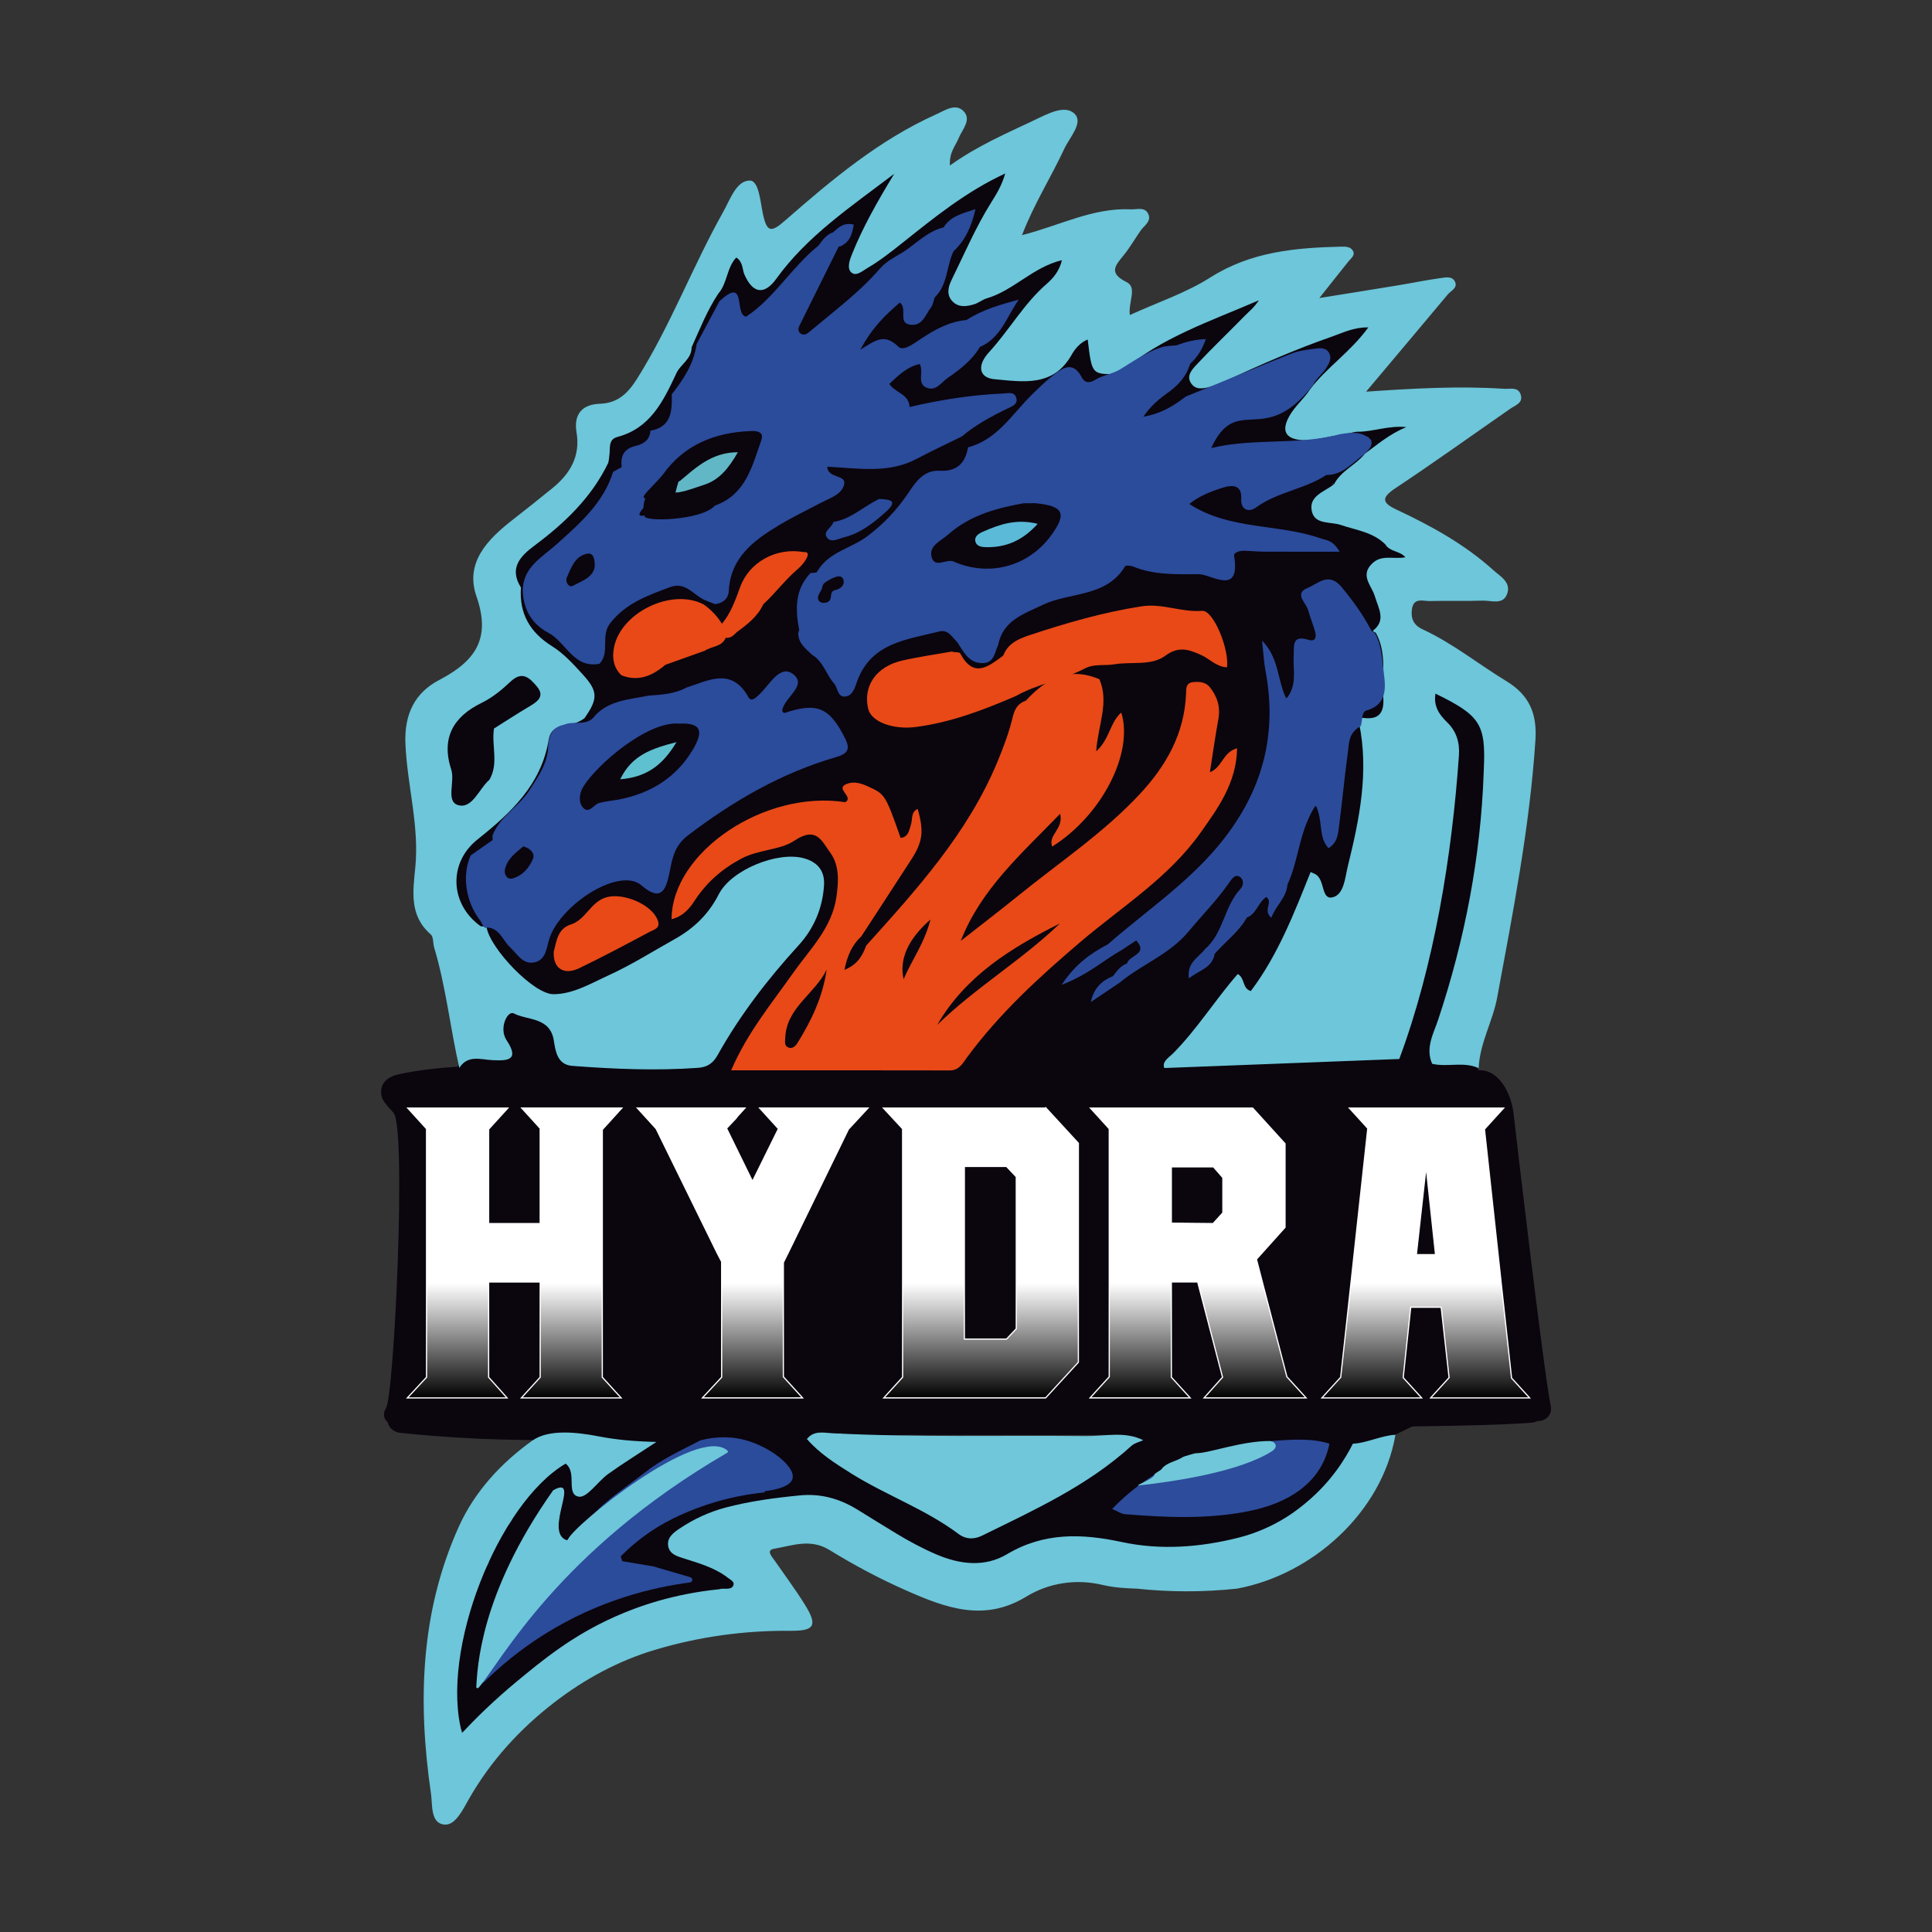 <?xml version="1.0" encoding="utf-8"?>
<!-- Generator: Adobe Illustrator 24.0.1, SVG Export Plug-In . SVG Version: 6.00 Build 0)  -->
<svg version="1.1" id="ESCUDO_COMPLETO" xmlns="http://www.w3.org/2000/svg" xmlns:xlink="http://www.w3.org/1999/xlink" x="0px"
	 y="0px" viewBox="0 0 800 800" style="enable-background:new 0 0 800 800;" xml:space="preserve">
<rect x="0" y="0" width="800" height="800" fill="#333333" stroke="none"/>
<style type="text/css">
	.st0{fill:#0B050E;}
	.st1{fill:#6DC6D9;}
	.st2{fill:url(#SVGID_1_);stroke:#FFFFFF;stroke-width:0.5;stroke-miterlimit:10;}
	.st3{fill:url(#SVGID_2_);stroke:#FFFFFF;stroke-width:0.5;stroke-miterlimit:10;}
	.st4{fill:url(#SVGID_3_);stroke:#FFFFFF;stroke-width:0.5;stroke-miterlimit:10;}
	.st5{fill:url(#SVGID_4_);stroke:#FFFFFF;stroke-width:0.5;stroke-miterlimit:10;}
	.st6{fill:url(#SVGID_5_);stroke:#FFFFFF;stroke-width:0.5;stroke-miterlimit:10;}
	.st7{fill:#6FC7D9;}
	.st8{fill:#2D4C9B;}
	.st9{fill:#2B4B9B;}
	.st10{fill:#E84917;}
	.st11{fill:#5FC0CF;}
	.st12{fill:#61B7C5;}
	.st13{fill:#2B4B9A;}
	.st14{fill:#5ABAD7;}
</style>
<g id="completo">
	<g id="marco__x2B__nombre">
		<g id="marcos">
			<path id="NEGRO" class="st0" d="M642.14,582.24c-2.92-14.15-14.62-113.92-15.37-120.91c-0.89-8.28-5.9-18.53-14.51-18.15
				c0,0-0.01,0-0.01,0c-0.5-1.76-1.98-3.24-3.77-3.63c-4.54-2.76-9.94-0.89-15.03-0.72c4.65-18.01,11.56-35.36,15.21-53.71
				c5.18-26.02,8.4-52.24,9.81-78.7c0.11-2.12,0.19-5.26-1.06-6.28c-8.26-6.73-16.89-13.02-26.77-20.48
				c0.16,8.31-1.19,16.08,3.92,19c9.05,5.17,7.23,12.17,6.45,19.61c-0.39,3.76-0.85,7.5-1.29,11.25
				c-2.69,23.12-5.22,46.22-12.41,68.6c-3.94,12.29-9.08,24.31-10.68,37.29c-0.03-0.02-0.06-0.03-0.1-0.05
				c-0.39-0.2-0.83-0.27-1.26-0.2c-9.3,1.55-18.54,3.29-27.96,4.21c-18.27,1.78-36.57-1.17-54.76,2c-0.72,0.13-1.69,0.02-2.47-0.07
				c-0.57-0.39-1.27,0.09-2.06-0.03c-0.32-0.24-0.59-0.54-0.78-0.93c-1.2-2.42,1.14-3.99,2.53-5.61c4.75-5.53,9.13-11.35,13.74-17
				c3.44-4.21,5.23-11.34,13.64-6.88c2.56,1.36,4.57-2.67,6.14-4.99c4.44-6.59,7.61-13.88,11.35-20.86
				c2.63-4.91,3.92-10.5,6.84-15.32c0.59-0.97,1.88-1.22,2.82-0.59c9.02,6.06,10.99,4.9,14.62-6.66
				c5.56-17.72,7.44-35.95,6.28-54.47c-0.2-3.19-0.51-6.48-3.69-8.13c-0.59-0.31-1.32-0.29-1.9,0.04
				c-4.47,2.49-4.11,7.32-4.82,11.59c-1.41,8.43-1.47,17.08-3.09,25.78c-0.38,2.07-3.33,2.19-3.88,0.16
				c-0.55-2.03-1.44-3.6-4.1-3.65c-5.65-0.11-6.06,5.65-7.12,9.8c-1.79,7-4.25,13.78-6.13,20.75c-0.03,0.12-0.08,0.24-0.14,0.36
				c-1.58,3.08,0.45,9.84-7.75,6.15c-2.52-1.13-5.17,5.09-8.16,7.73c-0.11,0.1-0.21,0.21-0.29,0.33
				c-3.83,5.73-9.84,9.49-13.68,15.22c-0.05,0.08-0.1,0.15-0.14,0.23c-1.04,2-1.8,4.26-4.54,4.91c1.17-2.23,3.18-3.59,4.35-5.6
				c7.76-6.75,9.34-17,14.21-25.39c1.16-1.99,0.93-4.53-1.33-5.87c-2.28-1.36-4.21,0.05-5.87,1.64c-1.6,1.53-2.91,3.32-4.34,5.01
				c-8.14,9.64-15.79,19.82-26.9,26.37c-4.89,2.88-9.99,5.4-14,9.55c-1.95,1.89-4.42,3.08-6.57,4.91c1.39-2.01,3.68-2.62,5.28-4.13
				c2.29-1.95,4.44-4.07,6.75-6c0.14-0.12,0.26-0.26,0.36-0.41c2.07-3.17,7.77-5.45,3.11-10.22c-0.41-0.42-0.99-0.66-1.57-0.63
				c-2.52,0.15-4.32,1.91-6.3,3.27c-5.4,3.59-11.54,5.92-16.42,10.36c3.51-4.87,9.18-6.57,13.61-10.06
				c14.02-10.38,27.74-21.14,39.54-34.07c13.15-14.41,24.47-29.93,27.02-50.13c1.5-11.93,0.48-23.72-2.09-35.43
				c0.77,3,1.25,6.04,2.01,9.02c0.86,3.38,1.69,7.78,5.91,7.48c4.6-0.32,3.82-5.03,4.18-8.36c0.24-2.2,0.03-4.44,0.15-6.66
				c0.14-2.61,0.46-5.24,3.35-6.27c7.49-2.66,5.47-8.05,3.97-13.35c-0.99-3.48-3.76-7.26,1.32-9.9c4.8-2.49,7.49,0.83,10.6,3.69
				c4,3.68,4.69,10.08,10.06,12.52c0.35,0.16,2.32,1.93,3.28,2.5c0.5,7.83,1.09,15.67,1.4,23.51c0.09,2.18,0.74,5.72-3.64,4.6
				c-1.79-0.46-3.73-3.89-5.16-0.25c-0.94,2.41-1.48,5.65,1.9,7.39c11.07,3.63,11.08,3.63,11.18-9.13c0.02-3.12,0.69-6.42-0.1-9.32
				c-1.52-5.6,0.4-12.37-4.62-16.85c5.3-2.31,2.13-9.45,1.07-14.09c-1.09-4.77-3.6-9.26-2.7-14.41c0.03-0.41,0.1-0.8,0.21-1.18
				c6.02,0,12.1,0,19.63,0c-4.8-6.71-10.7-8.49-15.75-9.03c-2.55-5.92-8.67-6.35-13.66-7.99c-13.95-4.59-14.36-4.5-7.64-15.22
				c0.22-0.35,0.32-0.75,0.3-1.15c0.24,0.15,0.45,0.32,0.59,0.56c4.35-2.53,8.58-5.21,11.91-9l-0.15,0.19
				c0.8-0.62,1.4-1.41,1.85-2.28c7.09-4.53,14.18-9.06,23.61-15.08c-6.9,0-10.88-0.27-14.81,0.07c-4.31,0.38-8.57,1.33-12.85,2.03
				c-2.08-0.45-3.69,0.57-5.25,1.72c0,0,0,0,0,0c-7.59-1-15.1,3.84-22.66,0.91c-0.02-8.94,9.98-10.87,11.27-18.38c0,0,0,0,0,0
				c0,0,0,0,0,0c8.3-9.15,18.97-16.08,26.16-27.3c-4.52-1.91-7.92-0.5-11.47,0.57c-19.99,5.99-38.61,15.34-57.74,23.46
				c-2.61,1.11-5.74,3.46-7.74,0.87c-2.49-3.22,1.81-4.72,3.53-6.51c9.45-9.85,19.1-19.52,28.67-29.25
				c-14.06,2.34-26.32,7.81-38.42,13.71c-9.25,4.51-19.1,8.1-25.32,17.09c-16.99,2.63-5.71-12.81-12.24-18.63
				c-2.39,2.83-5.55,5.34-7.11,8.62c-6.41,13.41-18.25,12.52-30.02,12.12c-1.83-0.06-4,0.45-5.12-1.49c-1.36-2.35-0.07-4.5,1.6-5.93
				c9.46-8.11,14.56-20.02,24.18-27.91c5.18-4.24,7.35-10.08,11.73-17.34c-6.27,2.18-10.65,3.12-14.45,5.13
				c-9.4,4.98-17.93,11.51-27.85,15.6c-2.69,1.11-5.73,2.48-8.02,0.42c-2.58-2.32-0.74-5.06,0.73-7.64
				c2.17-3.8,4.28-7.71,5.83-11.79c4.74-12.54,14.11-22.84,18.26-37c-26.18,9.81-44.07,30.18-67.94,45.31
				c5.72-17.38,14.7-30.26,22.88-46.33c-20.76,12.38-36.95,26.6-52.31,41.85c-3.22,3.19-3.56,10.8-8.99,9.71
				c-5.79-1.16-4.07-8.27-5.17-12.94c-0.37-1.57-0.53-3.44-2.21-3.91c-2.45-0.69-2.79,1.82-3.95,3.16
				c-4.12,4.76-3.22,11.59-6.92,16.5c-0.22,0.23-0.4,0.45-0.55,0.67c-5.3,6.51-7.86,14.43-11.05,22.02
				c0.62,4.96-5.33,6.36-5.8,10.73c0,0,0,0,0,0c-1.72,3-3.27,6.12-5.2,8.99c-3.85,5.74-7.4,13-14.41,14.17
				c-7.75,1.3-9.33,4.92-8.55,11.45c0.23,0.69,0.46,1.37,0.68,2.07c0,0,0,0,0,0c-8.6,13.83-19.93,25.03-32.81,34.86
				c-5.39,4.11-11.49,8.73-4.81,16.66c0,0,0,0,0,0c-0.41,10.94-45.86,64.2-34.19,69.69c4.91,2.31,1.74,26.34,6.14,29.93
				c5.91,4.83,37.32-24.75,32.67-18.44c-5.39,8.89-12.47,15.89-21.2,21.15c-15.17,9.15-11.3,32.35-1.32,40.32
				c1.59,1.27,3.22,2.65,4.44,1.32c-0.79,2.74-0.4,5.5,1.65,7.51c6.73,6.63,12.9,14.04,21.68,18.26c3.89,1.87,7.8,2.22,11.94,0.65
				c16.94-6.43,32.82-14.95,48.2-24.41c6.28-3.87,11.3-9.13,14.89-15.7c6.27-11.45,17.15-14.47,28.93-14.91
				c7.86-0.29,11.57,4.69,9.97,12.48c-1.49,7.24-4.49,14-9.51,19.45c-12.29,13.35-22.74,28.05-32.33,43.38
				c-3.27,5.23-7.46,7.24-13.38,7.08c-3.92-0.1-7.84,0.01-11.76,0.07c-1.79,0-3.58-0.02-5.37-0.02c-0.7,0-1.41,0-2.11,0
				c-1.5-0.04-3-0.1-4.5-0.22c-11.78-0.94-24.66,1.18-30.31-14.67c-1.97-5.53-10.38-9.12-17.13-7.19c-6.67,1.91-5.14,8.3-4.12,13.79
				c0.83,4.43-2.73,4.14-5.53,4.39c-4.43,0.39-9.35-0.24-11.43,4.95c-0.15,0.12-0.29,0.25-0.43,0.39c-8.1,0.51-16.24,1.42-24.14,3.1
				c-3.53,0.75-6.9,2.58-7.35,6.55c-0.48,4.23,2.71,6.57,5.12,9.45c5.41,6.45,0.25,117.02-3.14,122.29
				c-1.52,2.36-0.83,4.56,0.76,5.9c0.33,2.34,2.82,4.06,5.07,4.3c18.7,1.96,37.47,2.95,56.27,2.98c2.85,0.36,5.72,0.6,8.59,0.74
				c-4.28,7.42-12.31,16.84-13.58,18.1c-0.84,0.28,0.81,6.29,0,6.64c-12.19,2.54,1.9,4.16-8.92,11.74
				c-5.74,2.34-3.69,6.17-5.62,12.85c0.57,1.4-2.68,4.22-3.78,5.7c-2.02,2.7-3.37,15.25-6.09,15.49c-1.96,0.24-0.8,12.54-2.04,14.13
				c-0.34,5.9-4.71,11.8-1.14,11.57c-1.22,0.91-10.8,13.37,0.4,19.18c-2.32,1,4.62,6.52,3.51,8.84
				c3.93-2.84,17.29-12.03,21.77-16.51c0.27,1.38,0.88,3.08,1,4.49c3.16,1.86,22.79-30.62,26.88-31.04
				c6.58-2.1,12.61-5.57,18.9-8.31c13.21-5.76,27.23-7.64,40.96-10.92c1.89,0.27,3.69,0.3,4.51-1.41c0.66-1.37,0.24-2.73-0.69-3.91
				c0.22-0.74,0.37-1.52,0.44-2.34c-6.79-7.68-17.25-7.76-26.28-11.68c23.79-21.7,62.54-23.29,88.82-5.67
				c13.69,9.18,28.55,19.18,46.79,13.35c6.88-2.2,13.5-5.34,20.03-8.47c4.13-1.98,7.69-2.79,12.55-1.67
				c15.4,3.54,31.09,5.43,46.98,4.49c30.93-1.81,55.44-13.44,67.73-43.75c2.49-0.17,4.85-0.25,6.22-0.63
				c5.29-1.49,10.02-4.4,15-6.63c0,0,37.24-0.4,49.4-1.56c0.87-0.08,1.65-0.32,2.33-0.68C639.56,588.63,642.94,586.13,642.14,582.24
				z M566.89,182.82c-0.17-0.92-0.45-1.69-0.8-2.2C566.7,180.77,567.07,181.34,566.89,182.82z M190.59,703.32
				c-0.05-0.36,0.04-0.45,0.35-0.16C190.81,703.21,190.71,703.27,190.59,703.32z M371.66,276.42c3.29-1.08,6.74-1.59,10.15-2.2
				c4.32-0.77,8.81-0.9,12.69-3.32c0.21-0.15,0.4-0.3,0.58-0.46c0.75,0.52,1.5,1.02,2.02,1.71c8.7,11.66,8.69,11.68,18.19,0.22
				c0.17-0.21,0.1-0.61,0.15-0.93c-0.06-0.04-0.11-0.08-0.17-0.12c18.55-10.94,39.23-14.87,60.13-17.98c7.1-1.06,14,1.11,20.28,3.68
				c4.73,1.94,8.1,5.98,8.49,11.92c0.09,1.43-1.34,2.5-2.68,2c-5.8-2.15-10.92-6.4-16.68-3.85c-9.52,4.21-19.41,5.11-29.48,5.77
				l-34.87,13.86c-0.15-0.02-0.3-0.03-0.45-0.02c-5.75,0.35-10.68,3.23-15.83,5.31c-9.16,3.71-18.72,5.63-28.44,6.62
				c-5.8,0.59-11.76-0.31-13.84-7.05C359.99,285.41,364.51,278.76,371.66,276.42z M443.57,615.04
				c-10.43,7.43-21.95,12.51-33.68,17.32c-3.65,1.5-6.68,0.87-9.76-1.33c-12.41-8.85-26.79-14.14-39.87-21.88
				c-7.59-4.49-13.73-11.28-22.36-14.01c-0.16-0.1-0.32-0.19-0.48-0.29c3.62-0.5,7.24-0.97,10.87-1.37c0.68,0.4,1.5,0.65,2.48,0.68
				c8.4,0.23,16.79,0.23,25.18,0.01c29.62,0.01,59.24,0.02,88.85,0.03c0.24,0.65,0.61,1.24,1.17,1.7c0.3,0.25,0.6,0.48,0.91,0.71
				c0.61,0.6,1.27,1.15,1.98,1.63C461.6,605.63,451.81,609.18,443.57,615.04z M502.29,624.23c-8.17-0.39-16.38,0.03-24.57-0.12
				c-2.28-0.04-5.12,0.98-6.94-2.59c4.39-3.42,8.64-7.09,13.24-10.36c3.24-3.2,8.63-3.97,10.2-9.07c-0.19-0.07-0.39-0.15-0.58-0.22
				c3.2-0.22,6.4-0.52,9.53-0.69c13.75-0.74,27.52-0.79,41.27-0.2c0.29,1.84,1.69,3.23,3.39,3.81
				C537.09,619.58,521.48,625.15,502.29,624.23z"/>
			<g id="MARCO">
				<path id="MARCO_SUP" class="st1" d="M579.41,438.51c14.49-38.92,21.84-84.34,24.7-125.69c0.37-5.31-0.98-9.98-4.96-13.82
					c-3.21-3.1-5.64-6.67-4.74-11.78c18.65,9.1,20.88,12.69,19.99,31.56c-0.06,1.27,0.01-0.32-0.03,0.95
					c-1.23,35.1-7.78,69.19-18.85,102.49c-1.93,5.8-5.4,11.68-2.5,18.27c6.33,1.52,13.05-1.07,19.27,1.82
					c0.4-10.31,5.82-19.34,7.65-29.21c6.55-35.35,13.49-70.65,15.85-106.66c0.72-10.93-2.53-18.63-12.05-24.41
					c-11.59-7.03-22.2-15.67-34.6-21.4c-3.81-1.76-5.03-4.52-4.49-8.39c0.7-4.99,4.67-3.28,7.47-3.36
					c7.28-0.21,14.57,0.08,21.84-0.17c3.53-0.12,8.33,1.92,10.08-2.72c1.84-4.87-2.78-7.29-5.72-9.94
					c-11.87-10.7-25.72-18.31-40.07-25.04c-5.84-2.74-6.5-4.83-0.52-8.8c16.04-10.65,31.7-21.89,47.52-32.88
					c2.25-1.56,5.77-2.51,4.33-6.23c-1.16-2.98-4.33-1.95-6.73-2.11c-18.76-1.21-37.5-0.17-57.18,1.19
					c11.65-13.86,22.76-27.03,33.81-40.24c1.32-1.58,4.22-2.69,3-5.3c-1.13-2.42-3.93-1.77-5.97-1.49
					c-5.92,0.81-11.78,2.03-17.68,3.01c-10.16,1.68-20.34,3.29-32.51,5.25c5.11-6.43,8.58-10.86,12.12-15.24
					c0.98-1.21,2.62-2.37,1.95-3.98c-0.83-1.99-2.99-2.11-4.92-2.06c-18.98,0.44-37.41,2.04-54.29,12.76
					c-10.11,6.42-21.83,10.3-33.35,15.56c-0.66-5.52,3.18-11.4-1.34-13.64c-7.65-3.78-4.64-6.89-1.17-11.16
					c2.58-3.17,4.62-6.78,6.97-10.14c1.56-2.23,4.83-3.99,3.01-7.25c-1.47-2.63-4.56-1.47-6.97-1.58
					c-15.75-0.77-29.56,6.75-45.13,10.68c4.92-12.85,12.03-23.97,17.55-35.85c2.16-4.65,8.04-10.77,4.14-14.47
					c-4.02-3.81-11.1,0.1-16.44,2.64c-11.73,5.57-23.69,10.67-35.11,18.85c-0.32-5.56,2.34-8.14,3.59-11.25
					c1.47-3.65,5.52-7.64,2.08-11.23c-3.32-3.47-7.75-0.33-11.39,1.31C364,57.96,344.39,74.46,325.12,91.29
					c-5.83,5.09-7.56,4.99-9.22-2.76c-1.07-4.96-1.63-13.79-5.44-13.77c-5.55,0.02-8.07,7.76-10.99,12.96
					c-12.67,22.56-21.78,46.96-35.58,68.96c-3.8,6.05-7.93,10.25-15.52,10.51c-7.31,0.25-10.9,4.34-9.64,11.84
					c1.66,9.91-2.67,17.15-9.98,23.1c-5.38,4.38-10.81,8.71-16.29,12.97c-10.45,8.13-20.09,17.78-15.15,31.91
					c6.12,17.54-0.62,26.8-15.39,34.53c-10.06,5.26-14.58,14.01-14.04,26.56c0.74,17.06,5.76,33.76,4.1,50.9
					c-0.98,10.16-2.61,20.11,6.42,27.96c1.14,0.99,0.84,3.58,1.37,5.37c4.91,16.32,6.63,33.31,10.43,49.87
					c3.47-5.5,8.79-3.47,13.6-3.22c6.4,0.33,11.5,0.09,5.95-8.28c-3.3-4.99,0.46-12.39,2.98-11.07c5.61,2.94,15.03,1.42,16.59,11.21
					c0.68,4.28,1.39,10.05,7.65,10.52c17.33,1.31,34.67,2.06,52.06,0.81c3.97-0.29,6.26-1.96,8.13-5.29
					c9.27-16.58,20.77-31.49,33.58-45.51c6.23-6.82,9.89-15.29,10.47-24.82c0.38-6.11-2.85-9.61-8.21-11.13
					c-10.87-3.09-30.2,4.7-35.39,14.91c-4.23,8.32-10.39,14.16-18.27,18.56c-9.04,5.05-17.84,10.63-27.23,14.92
					c-7.32,3.34-14.75,7.84-22.89,7.87c-8.32,0.04-26.32-19.03-27.71-27.65c-0.79-0.29-1.61-0.46-2.45-0.49
					c-12.73-9.02-13.61-26.18-1.3-35.97c13.84-11,26.36-22.67,29.44-41.25c0.79-4.74,4.31-5.77,8.29-6.18
					c2.36-0.45,4.58-1.28,6.52-2.73c5.71-8.14,5.62-11.22-0.76-18.2c-3.85-4.22-7.83-8.6-12.56-11.56
					c-9.27-5.8-13.75-13.52-12.98-24.37c-5.03-8.04-0.29-12.97,5.63-17.38c12.52-9.33,23.61-19.92,30.52-34.24
					c0.2-0.88,0.36-1.76,0.41-2.66c0.58-2.93-0.73-6.98,3.36-8.06c13.59-3.59,18.96-14.71,24.26-25.98
					c1.63-4.03,6.52-6.13,6.49-11.14c3.41-7.55,6.44-15.3,11.06-22.25c3.76-4.23,3.42-10.71,7.45-14.95
					c2.88,1.98,2.4,4.86,3.37,7.08c3.41,7.79,8.19,8.66,13.18,1.74c12.75-17.67,30.49-29.56,48.83-43.47
					c-7.12,11.74-13.05,22.2-17.52,33.4c-0.83,2.08-2.23,5.71-0.2,7.48c1.98,1.73,4.61-0.68,6.54-1.81c5.2-3.04,9.9-6.74,14.62-10.5
					c13.19-10.5,26.3-21.19,42.53-28.71c-1.46,5.11-3.68,8.6-5.84,12.06c-6.4,10.23-11.12,21.31-16.41,32.11
					c-1.45,2.97-2.11,6.25,0.49,8.87c2.51,2.53,5.8,2.08,8.93,1.12c1.82-0.56,3.35-1.9,5.13-2.43c11.2-3.27,19.21-12.99,31.18-15.82
					c-1.08,4.5-3.58,7.44-6.38,9.87c-9.43,8.19-15.48,19.18-23.83,28.26c-5.14,5.59-4.03,10.58,2.25,11.15
					c11.83,1.07,24.38,3.35,31.96-10.08c1.45-2.58,3.59-5.1,6.68-6.36c1.71,14.38,1.71,14.38,11.63,14.33
					c0.86-0.29,1.67-0.67,2.43-1.17c16.43-13.97,36.54-20.64,56.81-29.39c-2.02,3.08-4.01,4.55-5.71,6.29
					c-6.63,6.78-13.51,13.32-19.99,20.25c-1.94,2.08-4.27,4.57-2.56,7.51c1.94,3.34,5.42,2.53,8.54,1.63
					c2.13-0.62,4.18-1.49,6.17-2.42c14.33-6.66,28.79-13.01,43.72-18.2c4.57-1.59,9.02-3.93,15.16-3.85
					c-7.47,10.3-17.29,16.58-24.12,25.64c-2.54,3.97-6.34,7.01-8.63,11.15c-3.4,6.15-1.51,9.48,5.56,9.92
					c5.38,0.33,10.5-1.76,15.83-2.06c2.31-0.36,4.5-1.3,6.86-1.45c6.32,0.09,12.43-2.59,20.23-1.93
					c-7.27,3.07-12.01,7.3-17.11,10.99c-3.78,4.75-9.95,7.07-12.83,12.72c-3.98,3.12-10.77,4.82-9.13,11.39
					c1.35,5.39,7.74,4.01,11.95,5.45c6.4,2.18,13.4,2.95,18.49,8.12c1.79,3.03,5.96,2.54,8.24,5.25c-4.82,0.95-9.9-1.3-13.8,2.64
					c-5.09,4.9-0.15,9.15,1.13,13.44c1.52,5.11,4.78,10-0.66,14.24c0,0.9,0.75,0.4,1.2,1.19c4.47,7.99,2.51,18.09,3,26.8
					c0.38,6.78-2.37,9.03-8.63,8.17c-0.81,0.48-1.27,1.19-1.44,2.11c4.22,20.25,0.16,39.91-4.65,59.4
					c-1.15,4.65-1.51,11.83-6.43,12.85c-4.68,0.97-2.94-7.5-7.08-9.66c-0.28-0.15-0.58-0.26-1.89-0.85
					c-6.85,17.16-13.58,34.48-24.76,49.3c-3.68-1.17-2.27-5.27-5.4-7.06c-9.27,10.57-16.76,22.74-26.74,32.82
					c-1.65,1.67-4.84,3.48-3.65,6.11 M222.28,284.22c3.28,3.86,0.65,6.09-2.73,8.09c-5.07,3-10.01,6.23-15,9.36c0,0,0,0,0,0
					c-1.12,7.03,2.07,14.44-1.89,21.21c-4.36,3.75-7.07,12.25-13.02,10.48c-5.11-1.52-1.17-9.73-2.78-14.65
					c-4.3-13.17,0.91-21.97,12.54-27.65c4.6-2.25,8.43-5.45,12.01-8.82C216.35,277.58,219.38,280.81,222.28,284.22z"/>
				<path id="MARCO_INF" class="st1" d="M560.2,597.8c5.42-0.17,12.22-3.52,17.63-3.68c-5.56,32.21-34.53,57.98-65.65,63.71
					c-13.81,1.46-27.62,1.47-41.43,0c-4.73-0.16-9.39-0.42-14.09-1.53c-11.16-2.65-22.35-0.88-31.8,4.88
					c-17.5,10.65-33.55,4.48-49.53-2.56c-10.97-4.83-21.65-10.52-31.86-16.8c-7.92-4.87-15.41-1.8-22.93-0.51
					c-3.52,0.61-0.88,3.29,0.3,4.99c4.14,5.97,8.49,11.81,12.33,17.97c5.49,8.79,4.25,11.1-5.84,11.01
					c-19.09-0.16-37.74,2.4-56.04,7.86c-15.35,4.58-29.22,12.14-41.75,21.78c-14.33,11.04-26.5,24.35-35.52,40.27
					c-2.51,4.43-5.55,10.79-10.09,10.33c-5.75-0.59-4.81-8.27-5.46-12.74c-5.52-37.79-4.5-75.11,11.51-110.62
					c6.62-14.69,17.83-26.65,30.47-35.65c6.71-4.78,18.28-3.52,27.54-1.73c7.13,1.38,14.23,2.05,23.83,2.3
					c-7.82,5.15-14.04,8.99-19.96,13.24c-4.31,3.1-8.78,10-12.2,9.42c-5.52-0.94-0.52-10.02-5.46-13.68
					c-28.01,16.55-52.13,77.6-42.89,111.53c5.26-5.62,12.82-13.17,22.62-21.28c10.84-8.96,23.01-19.03,40.96-26.99
					c9.37-4.16,23.87-9.32,42.87-11.24c1.94-0.67,4.81,0.53,5.82-1.42c0.98-1.9-1.73-2.73-2.95-3.94
					c-5.29-3.73-11.39-5.49-17.43-7.4c-2.72-0.86-5.81-1.71-6.47-4.91c-0.77-3.72,2.2-5.82,4.75-7.52
					c5.81-3.9,12.19-6.84,18.93-8.63c10.1-2.68,20.47-4.05,30.86-5.05c8.46-0.82,16.13,1.25,23.51,5.72
					c10.81,6.55,21.25,13.75,33,18.74c9.94,4.23,20.07,5.32,29.28-0.15c15.32-9.1,30.99-8.53,47.49-4.99
					c16.05,3.45,32.33,2.17,48.02-1.74c16.01-4,25.74-12.49,28.51-14.79C551.44,613.34,557.21,603.74,560.2,597.8z"/>
			</g>
		</g>
		<g id="NOMBRE_HYDRA">
			<linearGradient id="SVGID_1_" gradientUnits="userSpaceOnUse" x1="213.092" y1="458.822" x2="213.092" y2="578.847">
				<stop  offset="0.604" style="stop-color:#FFFFFF"/>
				<stop  offset="0.709" style="stop-color:#BFBFBF"/>
				<stop  offset="0.951" style="stop-color:#212121"/>
				<stop  offset="1" style="stop-color:#000000"/>
			</linearGradient>
			<path class="st2" d="M249.4,467.74v102.54l7.79,8.57h-41.3l7.79-8.57v-39.44h-21.35v39.44l7.64,8.57h-41.3l7.95-8.57V467.4
				l-7.79-8.57h41.45l-7.95,8.74v39.09h21.35v-39.44l-7.64-8.4h41.45L249.4,467.74z"/>
			<linearGradient id="SVGID_2_" gradientUnits="userSpaceOnUse" x1="311.657" y1="458.822" x2="311.657" y2="578.847">
				<stop  offset="0.604" style="stop-color:#FFFFFF"/>
				<stop  offset="0.709" style="stop-color:#BFBFBF"/>
				<stop  offset="0.951" style="stop-color:#212121"/>
				<stop  offset="1" style="stop-color:#000000"/>
			</linearGradient>
			<path class="st3" d="M346.18,458.82h13.25l-8.1,8.74l-25.09,51.44l-1.87,3.77v47.32l3.9,4.29l4.05,4.46h-41.45l7.95-8.57v-47.84
				l-1.87-3.6l-25.25-51.44l-7.79-8.57h13.4h17.92h13.25l-2.96,3.26l-0.94,1.2l-3.74,3.94l10.75,21.95l10.75-21.78l-7.79-8.57h13.25
				H346.18z"/>
			<linearGradient id="SVGID_3_" gradientUnits="userSpaceOnUse" x1="406.171" y1="458.822" x2="406.171" y2="578.847">
				<stop  offset="0.604" style="stop-color:#FFFFFF"/>
				<stop  offset="0.709" style="stop-color:#BFBFBF"/>
				<stop  offset="0.951" style="stop-color:#212121"/>
				<stop  offset="1" style="stop-color:#000000"/>
			</linearGradient>
			<path class="st4" d="M433.13,458.82l13.4,14.57v90.7l-13.56,14.75h-67.01l7.79-8.57V467.4l-7.95-8.57H433.13z M420.82,550.21
				v-62.93l-4.05-4.29h-17.45v71.5h17.45L420.82,550.21z"/>
			<linearGradient id="SVGID_4_" gradientUnits="userSpaceOnUse" x1="496.091" y1="458.822" x2="496.091" y2="578.847">
				<stop  offset="0.604" style="stop-color:#FFFFFF"/>
				<stop  offset="0.709" style="stop-color:#BFBFBF"/>
				<stop  offset="0.951" style="stop-color:#212121"/>
				<stop  offset="1" style="stop-color:#000000"/>
			</linearGradient>
			<path class="st5" d="M532.87,570.1l7.95,8.74h-42.23l7.64-8.57l-10.29-39.44h-10.91v39.44l7.79,8.57h-41.45l7.95-8.74V467.4
				l-7.79-8.57h67.17l13.4,14.75v34.64l-11.84,13.2L532.87,570.1z M502.32,506.66l4.05-4.46v-14.57l-3.9-4.46h-17.45v23.32
				L502.32,506.66z"/>
			<linearGradient id="SVGID_5_" gradientUnits="userSpaceOnUse" x1="590.372" y1="458.822" x2="590.372" y2="578.847">
				<stop  offset="0.604" style="stop-color:#FFFFFF"/>
				<stop  offset="0.709" style="stop-color:#BFBFBF"/>
				<stop  offset="0.951" style="stop-color:#212121"/>
				<stop  offset="1" style="stop-color:#000000"/>
			</linearGradient>
			<path class="st6" d="M625.9,570.62l7.48,8.23H592.4l7.64-8.4l-3.27-29.15h-12.62l-3.12,29.15l7.64,8.4h-41.3l7.79-8.57
				l11.22-103.05l-7.64-8.4h63.89l-7.95,8.74L625.9,570.62z M586.48,519.52h7.95l-3.9-36.52L586.48,519.52z"/>
		</g>
	</g>
	<g id="cuerpo_entero">
		<g id="COLA_INF">
			<path id="ESCUDO_INF" class="st7" d="M473.39,596.35c-1.68,0.78-3.68,1.21-4.98,2.41c-18.13,16.49-40.14,26.49-61.75,37.11
				c-3.11,1.53-6.54,1.71-9.77-0.7c-13.69-10.24-29.93-15.98-44.34-24.99c-6.66-4.17-13.23-8.32-18.43-14.31
				c2.87-3.66,6.94-2.58,10.57-2.39c35.03,1.78,70.09,0.8,105.13,1.17C457.71,594.72,465.77,592.56,473.39,596.35z"/>
			<g id="COLA">
				<g id="COLA_INFERIOR">
					<path class="st8" d="M550.5,597.83c-3.44,16.96-18.1,24.75-33.01,27.82c-16.99,3.5-34.45,2.75-51.75,1.33
						c-1.47-0.12-2.87-1.15-5.23-2.15c6.19-6.46,12.76-11.41,19.9-15.67c17.06,1.93,32.54-2.08,46.29-12.48
						C534.06,596.13,543.37,595.38,550.5,597.83z"/>
					<path class="st9" d="M225.32,676.8c22.81-14.34,45.14-19.55,60.39-21.54c1.19-0.16,1.32-1.83,0.16-2.17l-15.43-4.5
						c-0.04-0.01-0.09-0.02-0.13-0.03c-4.21-0.7-8.43-1.4-12.64-2.1c-0.3-0.91-0.35-1.08-0.65-1.99c3.83-3.87,8.67-8.02,14.7-11.79
						c2.31-1.44,4.57-2.69,6.74-3.77c0,0,0,0,0,0c4.1-2.03,8.83-4.06,14.18-5.83c9.02-3,17.25-4.44,24.02-5.11c0,0,0,0,0,0
						l-0.17-0.45c9.34-1.19,11.26-3.67,11.68-5.24c1.33-5.03-9.46-13.36-20.01-16.08c-7.46-1.92-14.03-0.84-18.01,0.2
						c-0.08,0.02-0.15,0.05-0.23,0.09c-7.97,4.09-16.15,7.85-23.21,13.47c-10.11,8.05-21.72,14.57-27.86,26.77
						c-0.03,0.06-0.07,0.12-0.11,0.17c-1.88,2.29-3.07,5.33-6.62,6.63c-0.63,0.23-1.33-0.16-1.46-0.81
						c-1.15-5.9-0.12-11.76-0.63-17.48c-0.16-1.76,1.62-4.94-1.84-5.17c-0.48-0.03-0.94,0.27-1.11,0.72
						c-9.44,24.81-18.87,49.62-28.31,74.42c-0.42,1.12,0.96,2.03,1.81,1.19C207.04,690.02,215.22,683.15,225.32,676.8z
						 M278.27,621.38c-0.04-0.03-0.09-0.07-0.13-0.1c0.1-0.06,0.2-0.11,0.3-0.17C278.38,621.2,278.32,621.28,278.27,621.38z
						 M298.46,612.03c-0.05,0-0.1,0-0.15,0c0.06-0.02,0.11-0.04,0.17-0.05C298.47,611.99,298.46,612.01,298.46,612.03z"/>
				</g>
				<g id="COLA_SUPERIOR">
					<path class="st7" d="M525.74,596.69c0.85,0,1.69,0.37,2.18,1.06c0.87,1.22-0.08,2.45-1.38,3.27
						c-13.4,8.41-39.71,12.39-55,14.07c-2.22,0.25,6.33-2.65,6.45-4.44c0.04-0.55,2.59-1.79,2.92-2.24c2.14-2.94,5.99-3.17,8.8-5.03
						c0.53-0.35,4.91-1.6,5.54-1.61C500.66,601.76,513.98,596.68,525.74,596.69z"/>
					<path class="st1" d="M229,617.17c-30.56,43.24-31.27,73.94-31.79,81.29c-0.04,0.52,0.61,0.78,0.96,0.39
						c9.2-10.48,32.61-56.4,102.98-97.3c0.33-0.19,0.36-0.64,0.08-0.89c-12.24-10.88-63.45,30.73-66.03,36.71
						c-0.12,0.29-0.44,0.44-0.73,0.33c-9.31-3.61,6.22-27.01-5.28-20.69C229.11,617.04,229.05,617.1,229,617.17z"/>
				</g>
			</g>
		</g>
		<g id="CUERPOS">
			<g id="NARANJA">
				<path class="st10" d="M420.65,288.21c-13.36,5.76-26.88,10.94-41.47,12.83c-9.24,1.19-18.4-2.08-19.68-7.52
					c-2.23-9.47,3.32-17.55,14.18-20.02c6.77-1.54,13.66-2.5,20.5-3.71c1.13,0.53,3.01-0.02,3.48,0.86
					c5.54,10.41,11.65,5.33,17.78,0.81c1.84-4.94,6.19-6.89,10.62-8.37c15.26-5.08,30.65-9.54,46.63-12.02
					c8.65-1.34,16.51,2.55,25.08,1.86c4.7-0.38,11.28,15.92,10.31,23.39c-4.38-0.15-7.21-3.56-10.87-5.17
					c-4.93-2.17-9.1-3.75-14.72,0.4c-5.78,4.27-13.96,2.33-21.03,3.52c-4,0.68-8.22-0.29-12.07,1.64
					C440.21,281.54,429.72,283.09,420.65,288.21z"/>
				<path class="st10" d="M229.31,394.01c1.19-4.37,1.56-9.45,7.1-11.22c6.24-2,8.1-9.42,14.81-11.28
					c6.85-1.9,18.73,2.95,21.14,9.58c1.21,3.33-1.48,3.78-3.19,4.69c-9.75,5.17-19.48,10.4-29.43,15.17
					C233.37,404,228.83,400.79,229.31,394.01z"/>
				<path class="st10" d="M332.79,228.61c-11.31-2.02-22.52,4.05-26.32,14.5c-1.96,5.38-3.83,10.76-7.54,15.18
					c-1.96-3.19-4.5-5.83-7.54-7.98c-13.16-6.99-34.44,3.27-37.18,17.95c-0.79,4.26-0.15,8.17,3.08,11.35
					c7.09,2.81,12.89,0.18,18.24-4.33c5.45-1.95,10.9-3.89,16.35-5.84c2.81-1.91,7.07-1.52,8.65-5.38c1.95,0.4,3.26-1.04,4.61-2.36
					c4.34-3.15,8.56-6.4,10.91-11.46c5.06-4.68,9.17-10.3,14.47-14.77C332.51,233.8,336.91,228.23,332.79,228.61z"/>
				<path class="st10" d="M500.99,319.75c1.21-7.68,2.21-14.85,3.51-21.97c0.92-5.06-0.46-9.39-3.54-13.23
					c-1.75-2.17-4.44-2.38-6.99-2.09c-3.11,0.34-2.76,2.95-2.86,5.1c-0.76,16.37-8.24,29.56-19.14,41.25
					c-14.99,16.09-33.25,28.23-50.19,41.96c-7.89,6.39-15.96,12.56-23.94,18.82c8.42-21.53,25.04-35.95,41.14-52.62
					c1.54,6.33-5.11,8.69-3.3,13.59c20.55-12.92,33.78-38.7,28.63-55.49c-4.71,3.96-4.73,10.94-10.4,16.04
					c0.74-10.87,5.48-20.28,1.33-29.86c-12.55-5.33-22.09-0.3-30.43,8.86c-3.23,1.14-4.61,3.26-5.46,6.8
					c-1.53,6.41-3.89,12.68-6.44,18.79c-12.27,29.4-33.28,52.59-54.21,75.8c-1.54,4.03-3.39,7.81-9.05,10.11
					c1.24-6.08,3.25-10.4,7.03-13.92c0,0,0,0,0,0v0c6.89-10.59,13.81-21.17,20.67-31.79c4.77-7.38,5.28-11.73,2.64-20.95
					c-2.92,1.35-2.05,4.28-2.79,6.52c-0.77,2.32-0.98,5.12-4.27,5.49c-6.35-18.06-6.49-18.08-13.41-21.27
					c-3.03-1.4-6.07-2.31-9.12-1c-4.66,2.01,3.25,5.16-0.35,7.49c-33.42-5.24-71.88,20.64-71.97,48.45
					c4.31-1.07,7.13-3.93,9.42-7.47c4.9-7.59,11.28-13.24,19.4-17.58c7.17-3.84,16.25-3.59,21.94-7.41
					c9.24-6.21,11.39,0.04,14.86,4.77c3.97,5.42,3.56,11.95,2.66,18.35c-1.83,13-11.04,21.76-18.08,31.78
					c-8.8,12.52-18.73,24.36-25.53,40.13c31.11,0,60.8-0.03,90.5,0.04c3.93,0.01,5.32-2.89,7.17-5.4
					c13.44-18.22,29.92-33.33,47.12-47.94c17-14.44,36.33-26.44,49.55-45.05c7.39-10.41,14.93-20.79,15.17-35.01
					C506.29,311.43,506.15,317.8,500.99,319.75z M330.27,431.79c-0.75,1.21-2.07,2.69-3.83,1.96c-1.79-0.74-1.34-2.56-1.28-4.11
					c0.55-12.51,12.35-18.14,17.14-28.16C340.71,412.72,336.05,422.5,330.27,431.79z M374.15,405.48
					c-1.84-8.37,1.83-16.58,11.14-24.73C382.69,390.84,377.77,397.09,374.15,405.48z M388.08,424.4
					c11.74-20.31,30.62-31.94,50.79-42.01C423,397.69,403.84,408.98,388.08,424.4z"/>
			</g>
			<g id="CABEZAS_AZULES">
				<g id="CABEZA_IZQ">
					<path class="st9" d="M350.08,306.04c-6.49-13.12-11.63-15.35-25.2-10.82c-0.19,0.06-0.5-0.26-0.76-0.4
						c-0.08-0.27-0.26-0.55-0.21-0.8c0.99-5.37,10.71-10.28,4.36-14.97c-5.35-3.96-9.59,4.5-13.74,8.39
						c-1.3,1.22-3.38,3.48-4.58,1.31c-7-12.6-16.52-6.99-25.74-4.03c-4.9,2.68-10.31,2.92-15.68,3.32
						c-7.77,1.64-16.07,1.83-22.1,8.22c-3.25,4.77-8.71,1.98-12.81,3.81c-5.05,0.97-6.45,4.8-6.63,9.13
						c-0.29,7.04-4.04,12.16-7.68,17.89c-4.47,7.03-12.42,10.97-15.42,18.99c0.11,0.63,0.13,1.21,0.07,1.77
						c-3.02,2.12-6.04,4.25-9.06,6.37c-3.75,8.31-2,19.39,4,27.02c0.4,0.73,0.8,1.46,1.2,2.19c0.3,0.29,0.59,0.6,0.88,0.9l0.56-0.3
						c5.37,0.24,6.56,5.33,9.67,8.22c2.9,2.69,5.22,7.2,9.98,6.26c4.91-0.97,5.06-5.88,6.27-9.74
						c3.46-11.09,19.89-23.79,31.21-24.23c2.64-0.1,5.06,0.45,7.08,2.18c7.66,6.59,9.94,2.28,11.45-5.23
						c1.14-5.69,1.88-11.16,7.6-15.52c18.79-14.32,38.81-25.94,61.55-32.51C350.74,312.18,352.21,310.34,350.08,306.04z
						 M220.66,355.71c-1.58,3.78-4.46,6.99-8.54,8.06c-2.03,0.54-3.5-1.68-3.04-3.74c1.03-4.6,4.67-7.08,7.66-9.59
						C220.03,351.48,221.55,353.57,220.66,355.71z M286.82,310.52c-6.8,11.41-17.38,17.98-30.4,20.51c-2.76,0.54-5.6,0.73-8.31,1.46
						c-2.37,0.64-4.34,5.01-6.98,1.6c-1.67-2.15-1.12-5.83,0.32-8.2c5.64-9.28,26.71-27.4,39.79-26.25
						C289.88,299.25,291.78,302.21,286.82,310.52z"/>
					<path class="st11" d="M280.11,307.3c-5.76,9.7-12.5,14.5-23.29,15.39C261.64,312.68,269.75,309.98,280.11,307.3z"/>
				</g>
				<g id="CABEZA_SUP">
					<path class="st9" d="M415.72,162.92c-13.21,0.58-26.22,2.57-39.08,5.62c-0.22-5.45-6.11-5.93-8.38-9.58c0,0,0,0,0,0
						c3.72-3.48,7.35-7.12,12.61-8.23c1.73,3.5-1.35,8.04,2.8,9.79c3.85,1.62,5.99-2.1,8.72-4c5.15-3.58,10.09-7.3,13.34-12.83
						c8.73-3.75,11.16-12.56,16.1-19.59c-7.72,2.04-15.09,4.17-21.62,8.41c-7.12,0.64-13.11,3.95-18.92,7.82
						c-2.84,1.89-7.23,5.23-9.26,3.26c-5.85-5.68-9.24-2.79-15.79,1.2c5.35-9.74,10.2-14.09,16.37-19.54
						c3.42,2.69-1.27,8.87,4.82,9.26c4.62,0.3,5.79-4.21,7.98-7.07c0.9-1.18,1.13-2.87,1.67-4.33c5.39-5.2,4.81-12.83,7.73-19.03
						c4.81-4.48,7.42-10.04,9.12-17.5c-5.71,1.9-10.39,2.98-13.19,7.56v0c-6.19,1.52-10.63,5.94-15.61,9.47c0,0,0,0,0,0
						c-3.64,2.44-7.75,4.12-10.74,7.58c-8.44,9.8-18.82,17.47-28.65,25.74c-1.26,1.06-2.52,2.21-4.12,1.24
						c-1.15-0.7-1.22-2.05-0.57-3.35c5.43-10.91,10.84-21.84,16.26-32.76c0.55,0.05,1.04-0.11,1.45-0.48c3.4-1.82,4.13-5,4.78-8.56
						c-3.96-1.04-6.26,1.02-8.53,3.16c0,0,0,0,0,0c-2.87,0.93-4.43,3.3-6.12,5.54c0,0,0,0,0,0c-11.11,8.92-18.41,21.85-29.95,29.41
						c-5.08-0.81,0.48-17.09-11.01-6.42c-3.16,5.91-6.31,11.81-9.48,17.73c-1.11,8.1-5.39,14.61-10.28,20.81
						c0.14,6.85-0.04,13.52-8.86,15.1c-0.17,3.84-2.97,5.55-6,6.26c-4.99,1.16-6.44,4.19-5.9,8.81c-1.17,0.65-2.35,1.3-3.52,1.95
						c-4.03,12.92-13.88,21.46-23.39,29.98c-6.26,5.61-14.15,9.59-14.05,19.59c0.45,7.54,3.71,13.35,10.47,17.01c0,0,0,0,0,0
						c7.42,3.77,10.37,14.9,21.27,12.93c4.6-4.72,0.3-11.53,4.51-16.88c6.54-8.32,15.59-11.44,24.74-14.88
						c6.4-2.41,9.66,3.23,14.32,5.32c1.43,0.64,2.91,1.16,4.37,1.74c3.2-0.45,5.47-2.23,5.64-5.44
						c0.71-13.81,10.21-20.89,20.62-27.16c5.67-3.41,11.66-6.3,17.52-9.38c3.62-1.9,8.33-3.28,9.53-7.23
						c1.46-4.78-6.59-2.5-6.92-7.72c12.62,0.6,25.29,3.02,37.1-3.27c6.11-3.25,12.4-6.16,18.6-9.21
						c5.78-4.89,12.39-8.44,19.17-11.69c2.05-0.98,4.38-1.89,3.3-4.7C419.84,162.13,417.46,162.84,415.72,162.92z M237.37,242.5
						c-1.91,1.06-3.46-1.62-2.6-3.53c1.76-3.93,3.3-8.56,8.11-9.65c2.92-0.66,3.37,2.07,3.4,5.13
						C245.72,239.1,240.97,240.51,237.37,242.5z M315.22,182.36c-3.76,10.57-6.31,22.11-18.68,26.81c-0.17,0.06-0.3,0.09-0.45,0.13
						c-5.6,6.42-30.8,6.93-29.13,4.15c-3.42,0.63-2.17-1.17-0.52-3.14c0.02-0.64,0.08-1.28,0.17-1.79c0.13-0.78,0.35-1.51,0.62-2.2
						c0,0-0.01,0-0.01,0c-2.68-0.11,2.78-4.53,6.75-9.17c0.08-0.12,0.17-0.24,0.25-0.36c0.03-0.02,0.06-0.03,0.09-0.05
						c8.85-12.53,21.49-17.61,36.28-18.24C312.95,178.38,316.59,178.49,315.22,182.36z"/>
					<path class="st12" d="M279.7,203.96c2.2-9.32,1.92-1.85,1-4.09c7.05-5.85,13.65-12.6,24.84-12.61
						c-3.75,6.53-7.69,11.56-14.24,13.57C288.69,201.64,282.7,203.98,279.7,203.96z"/>
				</g>
				<g id="CABEZA_DER">
					<path id="MELENA_1_" class="st13" d="M572.96,278.39c-0.74-5.4-0.76-11.14-3.6-16.14c-0.52-0.41-1.03-0.82-1.55-1.23
						c-3.4-6.43-7.56-12.23-12.24-17.88c-5.42-6.54-9.86-1.37-14,0.26c-6.02,2.36-0.68,6.2,0.14,9.33c0.8,3.05,2.1,5.96,2.89,9.01
						c0.52,2.01,0.15,4.12-2.73,3.21c-7.28-2.29-5.93,2.91-6.18,6.87c-0.36,5.57,1.65,11.57-3.02,17.56
						c-3.91-7.94-2.94-16.92-10.09-24.1c0.59,5.25,0.77,9,1.46,12.65c5.23,27.69-2.07,51.67-20.2,73.04
						c-13.19,15.54-29.97,26.8-45.09,40.05c-6.86,3.62-13.2,7.85-19.16,16.76c10.9-4.09,17.57-10.34,25.29-14.65c0,0,0,0,0,0
						c1.86-1.24,3.73-2.48,5.59-3.72v0v0c5.24,5.75-3.03,6.14-3.77,9.51c0,0,0,0,0,0c-2.65,0.97-4.23,3.14-5.82,5.27
						c-4.58,1.85-7.98,4.92-9.18,10.72c3.98-2.68,7.96-5.35,11.94-8.03c0,0,0,0,0,0c9.08-7.56,20.62-11.66,28.46-21.11
						c5.59-6.74,11.79-12.97,16.82-20.21c1.04-1.49,2.38-3.72,4.42-2.51c1.71,1.01,1.74,3.5,0.31,5.03
						c-6.76,7.21-7,18.23-14.63,24.89c0,0,0,0,0,0c-2.62,3.43-7.61,5.46-6.73,12.18c4.29-3.47,9.67-4.3,10.67-10.17c0,0,0,0,0,0
						c0,0,0,0,0,0c4.39-5.06,9.98-9.06,13.33-15.04v0c4.05-1.52,4.7-6.41,8.1-8.54c2.95,2.39-1.7,5.38,2.04,8.65
						c1.81-5.08,6.25-8.22,6.68-13.8c0,0,0,0,0,0c0,0,0,0,0,0c4.77-10.08,4.67-22.12,11.72-32.84c3.16,6.77,0.94,13.12,5.27,17.79
						c3.77-2.26,3.94-5.9,4.37-9.17c1.32-10.03,2.24-20.11,3.6-30.13c0.61-4.48,0.25-8.09,5.02-11.06c0.6,0.01,0.68-1.84,0.84-2.5
						c0.18-1.57,0.39-3.71,1.79-4.11C574.46,291.78,573.84,284.76,572.96,278.39z"/>
					<g id="CABEZA_DERECHA">
						<path class="st9" d="M364.09,206.59c3.97,0.29,8.3,0.35,2.65,5.43c-5.12,4.6-10.44,8.76-17.32,10.51
							c-2.44,0.62-5.31,2.35-6.98,0.08c-1.91-2.6,2.1-4.1,2.65-6.46C352.42,214.94,357.67,209.6,364.09,206.59z"/>
						<path class="st14" d="M429.67,216.91c-6.13,6.83-12.91,9.75-21.05,9.67c-1.82-0.02-4.15-0.18-4.71-2.3
							c-0.59-2.23,1.46-3.4,3.13-4.13C413.88,217.14,420.85,214.71,429.67,216.91z"/>
						<path id="MELENA" class="st9" d="M520.06,210.16c8.86-6.5,20.1-7.53,29.12-13.46c6.81,0.04,10.8-5.09,15.68-8.56
							c1.54-1.72,3.77-3.12,2.86-6.01c-3.71-3.64-8.2-3.1-12.72-2.37c-17.51,4.75-35.89,1.47-53.47,5.78
							c10.71-23.18,21.78,0.35,42.32-26.28c1.17-2.66,3.68-4.28,5.18-6.67c1.17-1.87,2.5-3.96,1.47-6.15
							c-1.35-2.87-4.19-2.28-6.65-1.97c-3.12,0.4-6.27,0.83-9.21,1.98c-14.61,5.72-29.02,11.92-43.6,17.73
							c-5.05,3.85-10.32,7.18-17.59,8.35c3.11-4.54,6.47-7.3,10.02-9.85c3.5-2.48,6.5-5.42,8.35-9.37c0.41-1.01,0.77-1.92,1.08-2.75
							c2.78-2.55,4.93-5.76,6.41-10.17c-4.59,0.2-8.49,1.21-12.12,2.6c-0.77,0.05-1.61,0.12-2.53,0.2
							c-0.91,0.08-1.83,0.17-2.73,0.33c-7.06,1.91-12.82,6.3-18.97,9.93l0.1-0.08c-3.06,1.6-6.57,2.06-9.55,3.9
							c-2.05,1.27-4.21,1.61-5.61-1.06c-3.28-6.25-7.12-4.51-11.45-1.1c-3.47,2.73-6.59,5.72-9.71,8.85
							c-7.9,7.92-14.02,18.17-25.9,21.27c-1.13,6.58-4.62,10.07-11.69,9.69c-6.51-0.35-9.83,4.38-12.96,9.11
							c-4.71,6.96-10.16,12.85-17.11,18.06c-6.63,4.97-15.67,6.42-20.35,14.01c-0.24,0.32-0.45,0.65-0.67,0.98
							c-0.81,0.06-1.63,0.13-2.44,0.19c-6.56,6.91-6.32,15.1-4.7,23.55c-0.13,0.44-0.26,0.89-0.4,1.33c0.01,4.22,3.13,6.45,5.74,9
							c4.64,2.72,5.78,8.11,9.08,11.82c1.6,1.8,1.37,5.6,4.47,5.46c3.3-0.15,4.21-3.84,5.04-6.14c5.82-16.21,20.58-17.39,34.02-20.8
							c3.8-0.97,5.37,2.39,7.55,4.47c2.68,4.12,4.93,9,10.95,8.59c4.36-0.29,4.52-4.49,5.93-7.44c2-10.19,10.42-12.8,18.42-16.63
							c11.32-5.42,26.33-3.03,34.16-15.98c0.29-0.49,2.38-0.29,3.41,0.13c8.75,3.57,18.12,3.15,27.13,3.13
							c5.06-0.01,17.4,9.29,14.6-7.62c-0.22-1.33,2.21-2.1,3.83-2.08c2.83,0.03,5.67,0.36,8.5,0.37c9.98,0.05,19.97,0.02,31.37,0.02
							c-2.93-4.93-5.38-4.65-7.39-5.37c-17.82-6.36-38.01-3.42-54.88-14.4c4-3.24,8.84-5.16,13.85-6.74
							c4.19-1.32,7.97-1.09,7.66,4.54C513.68,211.34,517.26,212.21,520.06,210.16z M346.39,244.19c-0.52,0.14-1.09,0.22-1.51,0.57
							c-1.11,0.9-0.48,2.86-1.39,3.96c-0.35,0.42-0.88,0.65-1.4,0.78c-1.11,0.29-2.5,0.12-3.09-0.86c-0.49-0.81-0.26-1.87,0.16-2.72
							c0.42-0.85,1.02-1.62,1.27-2.53c0.11-0.39,0.15-0.8,0.32-1.17c0.28-0.61,0.86-1.02,1.43-1.38c1.69-1.07,6.81-4.28,7.19-0.03
							C349.5,242.44,347.96,243.77,346.39,244.19z M435.42,221.47c-9.05,12.56-24.45,17.21-38.89,11.74
							c-0.59-0.22-1.15-0.5-1.74-0.73c-2.98-1.14-7.72,2.97-9.02-1.8c-1.29-4.74,3.94-6.75,6.8-9.3
							c9.55-8.53,21.52-11.19,31.2-12.98c3.48,0,4.44-0.08,5.37,0.01C440.35,209.58,441.8,212.61,435.42,221.47z"/>
					</g>
				</g>
			</g>
		</g>
	</g>
</g>
</svg>
